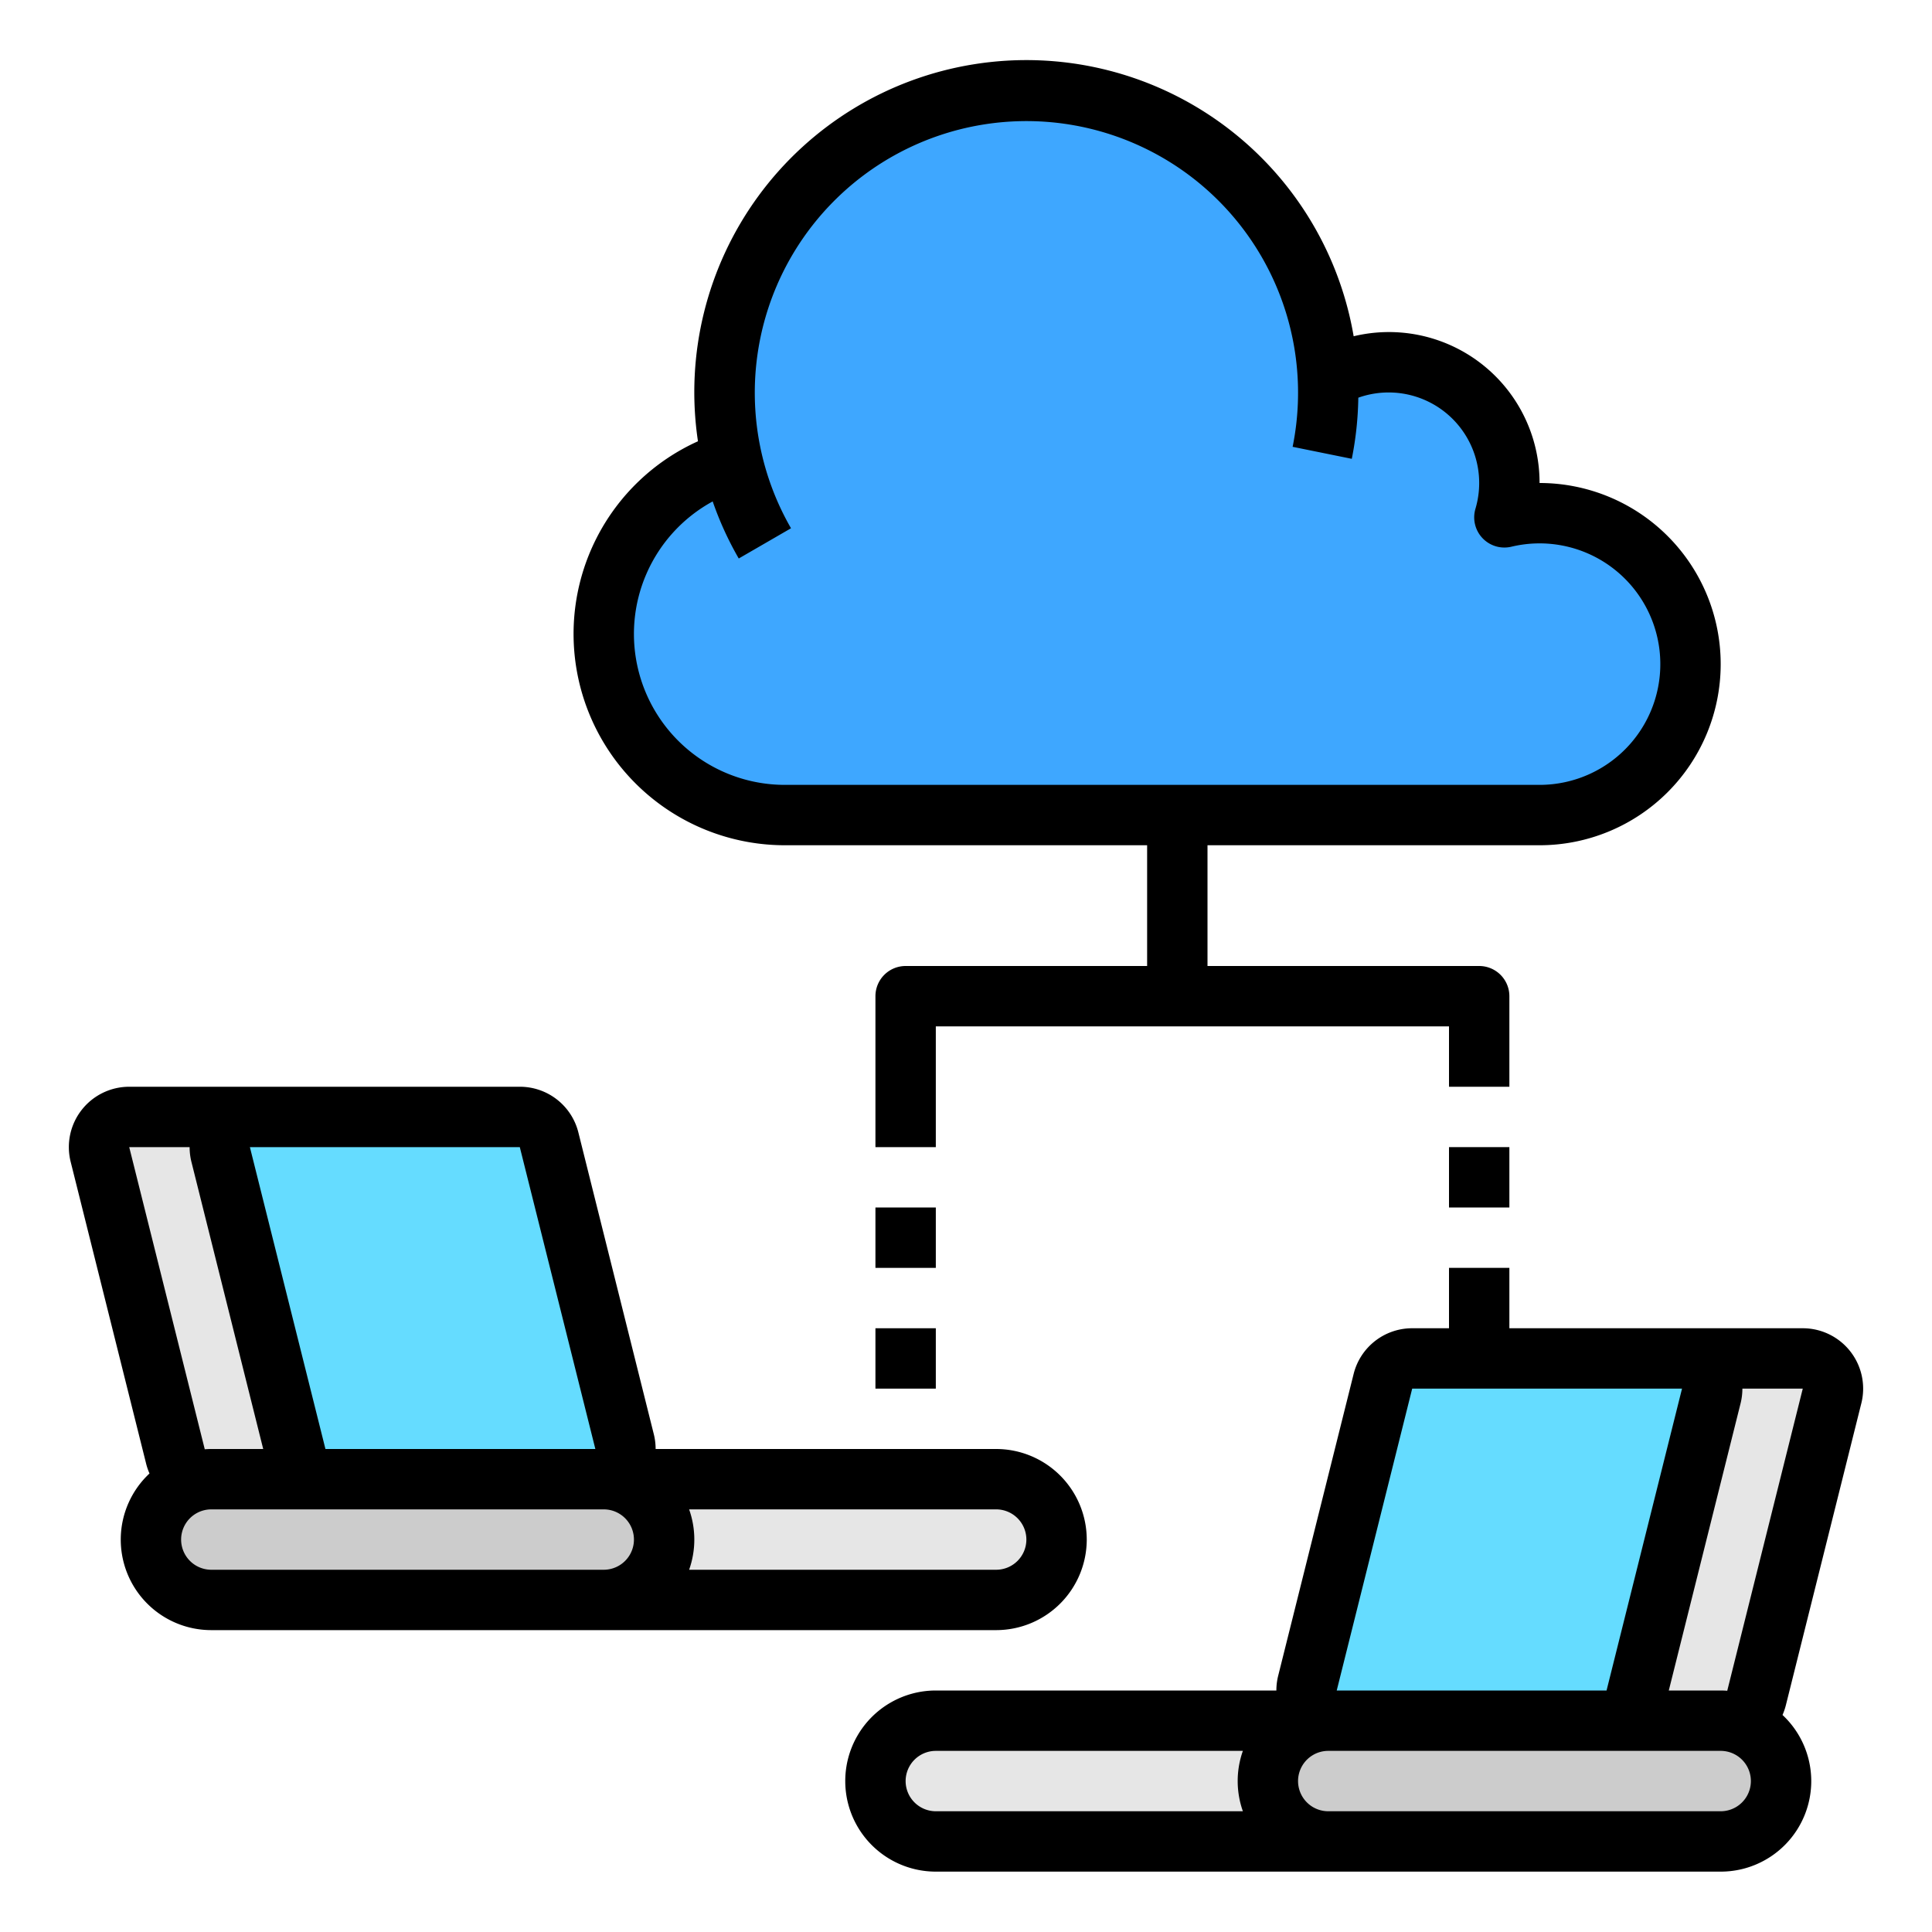 <svg id="Fill_out_line" height="512" viewBox="0 0 512 512" width="512" xmlns="http://www.w3.org/2000/svg" data-name="Fill out line"><path d="m408 136a40.301 40.301 0 0 0 -9.32 1.1 32.004 32.004 0 0 0 -30.68-41.1c-.11 0-.23 0-.34.01a31.703 31.703 0 0 0 -15.71 4.31c-.01.01-.02.01-.03.02h-.01a79.996 79.996 0 1 0 -157.84 21.72h-.01a48.005 48.005 0 0 0 13.94 93.94h200a40 40 0 0 0 0-80z" fill="#3ea7ff"/><path d="m384 488h-136a16 16 0 0 1 -16-16 16 16 0 0 1 16-16h136z" fill="#e6e6e6"/><rect fill="#ccc" height="32" rx="16" width="136" x="336" y="456"/><path d="m457.754 456h-103.508a8 8 0 0 1 -7.761-9.94l20-80a8 8 0 0 1 7.761-6.06h103.508a8 8 0 0 1 7.761 9.94l-20 80a8 8 0 0 1 -7.761 6.06z" fill="#e6e6e6"/><path d="m425.754 456h-71.508a8 8 0 0 1 -7.761-9.94l20-80a8 8 0 0 1 7.761-6.06h71.508a8 8 0 0 1 7.761 9.94l-20 80a8 8 0 0 1 -7.761 6.06z" fill="#65dcff"/><path d="m128 424h136a16 16 0 0 0 16-16 16 16 0 0 0 -16-16h-136z" fill="#e6e6e6"/><rect fill="#ccc" height="32" rx="16" width="136" x="40" y="392"/><path d="m54.246 392h103.508a8 8 0 0 0 7.761-9.94l-20-80a8 8 0 0 0 -7.761-6.06h-103.508a8 8 0 0 0 -7.761 9.94l20 80a8 8 0 0 0 7.761 6.06z" fill="#e6e6e6"/><path d="m86.246 392h71.508a8 8 0 0 0 7.761-9.94l-20-80a8 8 0 0 0 -7.761-6.06h-71.508a8 8 0 0 0 -7.761 9.94l20 80a8 8 0 0 0 7.761 6.06z" fill="#65dcff"/><path d="m232 320h16v16h-16z"/><path d="m232 352h16v16h-16z"/><path d="m384 304h16v16h-16z"/><path d="m208 224h96v32h-64a8 8 0 0 0 -8 8v40h16v-32h136v16h16v-24a8 8 0 0 0 -8-8h-72v-32h88a48 48 0 0 0 0-96 39.914 39.914 0 0 0 -49.266-38.889 87.996 87.996 0 0 0 -173.768 27.831 56.009 56.009 0 0 0 23.033 107.058zm-19.13-91.118a87.314 87.314 0 0 0 6.907 15.124l13.85-8.012a71.986 71.986 0 1 1 132.932-21.585l15.681 3.182a88.566 88.566 0 0 0 1.725-16.197 23.996 23.996 0 0 1 31.043 29.438 8.001 8.001 0 0 0 9.53 10.053 31.999 31.999 0 1 1 7.462 63.115h-200a39.993 39.993 0 0 1 -19.13-75.118z"/><path d="m493.276 371.88a16 16 0 0 0 -15.522-19.88h-77.754v-16h-16v16h-9.754a15.978 15.978 0 0 0 -15.522 12.119l-20 80.001a16.117 16.117 0 0 0 -.472 3.88h-90.251a24 24 0 0 0 0 48h208a23.984 23.984 0 0 0 16.382-41.516 16.1 16.1 0 0 0 .894-2.603zm-119.03-3.88h71.508l-20 80h-71.508zm-134.246 104a8.009 8.009 0 0 1 8-8h81.376a23.941 23.941 0 0 0 0 16h-81.376a8.009 8.009 0 0 1 -8-8zm216 8h-104a8 8 0 0 1 0-16h104a8 8 0 0 1 0 16zm0-32h-13.753l19.03-76.119a16.122 16.122 0 0 0 .472-3.881h16.005l-20 80v.071c-.58-.042-1.163-.071-1.754-.071z"/><path d="m288 408a24.027 24.027 0 0 0 -24-24h-90.251a16.122 16.122 0 0 0 -.472-3.881l-20-80a15.978 15.978 0 0 0 -15.522-12.119h-103.508a16 16 0 0 0 -15.522 19.881l20 80a16.1 16.1 0 0 0 .894 2.603 23.984 23.984 0 0 0 16.382 41.516h208a24.027 24.027 0 0 0 24-24zm-16 0a8.009 8.009 0 0 1 -8 8h-81.376a23.941 23.941 0 0 0 0-16h81.376a8.009 8.009 0 0 1 8 8zm-134.246-104 20.021 79.999-.021.001h-71.508l-20.021-79.999.021-.001zm-103.508 0h16.005a16.122 16.122 0 0 0 .472 3.881l19.03 76.119h-13.753c-.59 0-1.174.029-1.754.071v-.071zm21.754 112a8 8 0 0 1 0-16h104a8 8 0 0 1 0 16z"/></svg>
